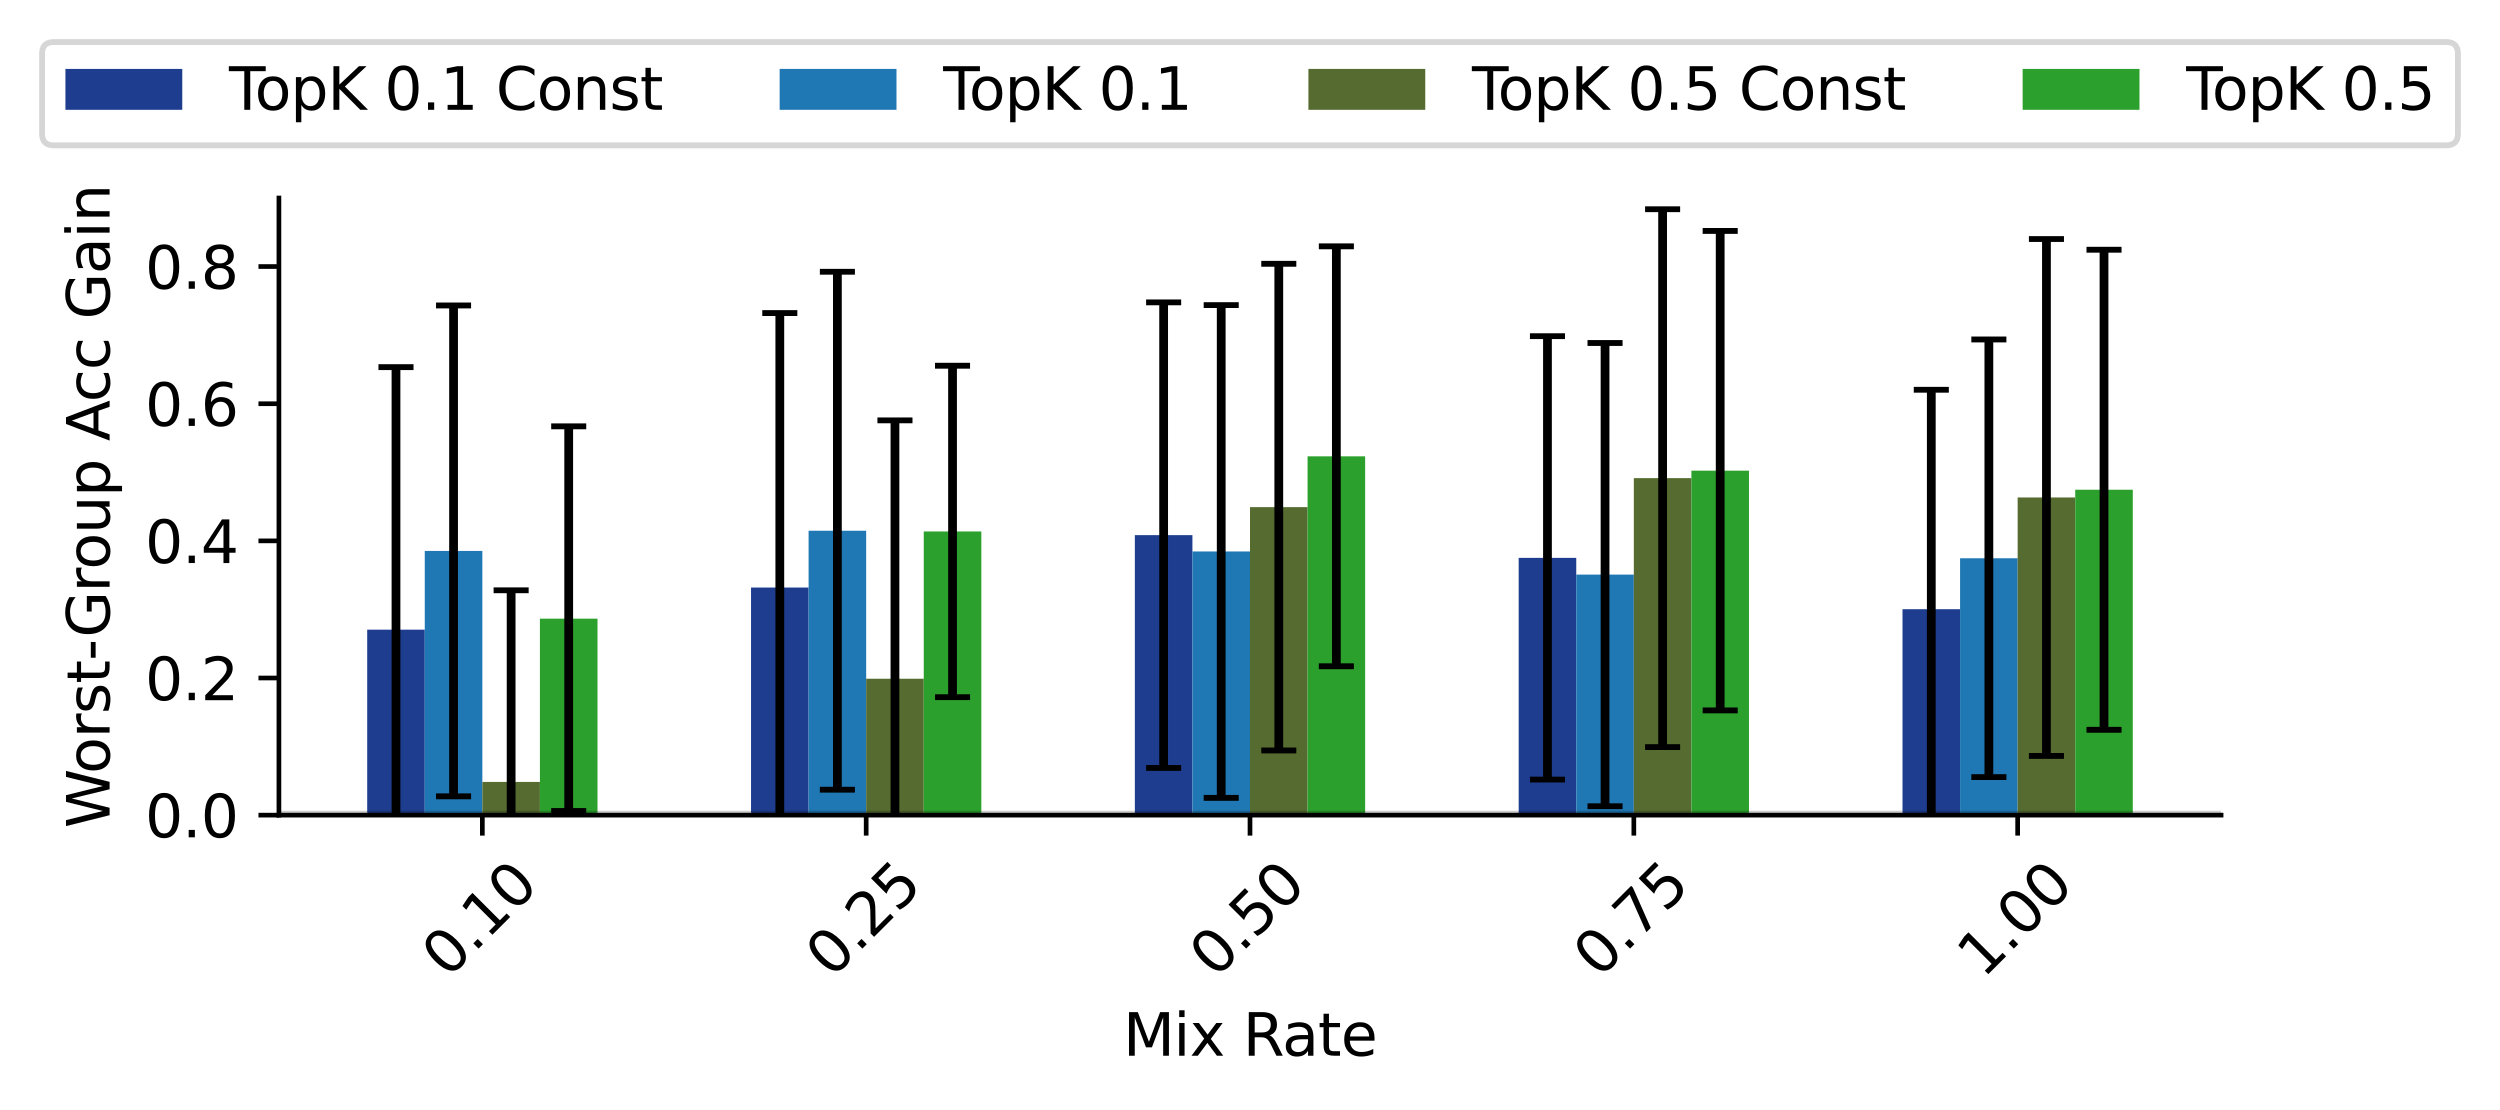 <?xml version="1.0" encoding="utf-8" standalone="no"?>
<!DOCTYPE svg PUBLIC "-//W3C//DTD SVG 1.1//EN"
  "http://www.w3.org/Graphics/SVG/1.1/DTD/svg11.dtd">
<svg xmlns:xlink="http://www.w3.org/1999/xlink" width="427.95pt" height="189.999pt" viewBox="0 0 427.95 189.999" xmlns="http://www.w3.org/2000/svg" version="1.1">
 <defs>
  <style type="text/css">*{stroke-linejoin: round; stroke-linecap: butt}</style>
 </defs>
 <g id="figure_1">
  <g id="patch_1">
   <path d="M 0 189.999 
L 427.95 189.999 
L 427.95 0 
L 0 0 
z
" style="fill: #ffffff"/>
  </g>
  <g id="axes_1">
   <g id="patch_2">
    <path d="M 47.745 139.533 
L 380.205 139.533 
L 380.205 33.892 
L 47.745 33.892 
z
" style="fill: #ffffff"/>
   </g>
   <g id="patch_3">
    <path d="M 62.857 139.533 
L 72.712 139.533 
L 72.712 107.785 
L 62.857 107.785 
z
" clip-path="url(#p0ae9359a54)" style="fill: #1e3d8f"/>
   </g>
   <g id="patch_4">
    <path d="M 128.56 139.533 
L 138.416 139.533 
L 138.416 100.574 
L 128.56 100.574 
z
" clip-path="url(#p0ae9359a54)" style="fill: #1e3d8f"/>
   </g>
   <g id="patch_5">
    <path d="M 194.264 139.533 
L 204.119 139.533 
L 204.119 91.608 
L 194.264 91.608 
z
" clip-path="url(#p0ae9359a54)" style="fill: #1e3d8f"/>
   </g>
   <g id="patch_6">
    <path d="M 259.967 139.533 
L 269.823 139.533 
L 269.823 95.496 
L 259.967 95.496 
z
" clip-path="url(#p0ae9359a54)" style="fill: #1e3d8f"/>
   </g>
   <g id="patch_7">
    <path d="M 325.671 139.533 
L 335.527 139.533 
L 335.527 104.288 
L 325.671 104.288 
z
" clip-path="url(#p0ae9359a54)" style="fill: #1e3d8f"/>
   </g>
   <g id="patch_8">
    <path d="M 72.712 139.533 
L 82.568 139.533 
L 82.568 94.304 
L 72.712 94.304 
z
" clip-path="url(#p0ae9359a54)" style="fill: #1f77b4"/>
   </g>
   <g id="patch_9">
    <path d="M 138.416 139.533 
L 148.271 139.533 
L 148.271 90.852 
L 138.416 90.852 
z
" clip-path="url(#p0ae9359a54)" style="fill: #1f77b4"/>
   </g>
   <g id="patch_10">
    <path d="M 204.119 139.533 
L 213.975 139.533 
L 213.975 94.403 
L 204.119 94.403 
z
" clip-path="url(#p0ae9359a54)" style="fill: #1f77b4"/>
   </g>
   <g id="patch_11">
    <path d="M 269.823 139.533 
L 279.679 139.533 
L 279.679 98.363 
L 269.823 98.363 
z
" clip-path="url(#p0ae9359a54)" style="fill: #1f77b4"/>
   </g>
   <g id="patch_12">
    <path d="M 335.527 139.533 
L 345.382 139.533 
L 345.382 95.566 
L 335.527 95.566 
z
" clip-path="url(#p0ae9359a54)" style="fill: #1f77b4"/>
   </g>
   <g id="patch_13">
    <path d="M 82.568 139.533 
L 92.423 139.533 
L 92.423 133.851 
L 82.568 133.851 
z
" clip-path="url(#p0ae9359a54)" style="fill: #556b2f"/>
   </g>
   <g id="patch_14">
    <path d="M 148.271 139.533 
L 158.127 139.533 
L 158.127 116.189 
L 148.271 116.189 
z
" clip-path="url(#p0ae9359a54)" style="fill: #556b2f"/>
   </g>
   <g id="patch_15">
    <path d="M 213.975 139.533 
L 223.831 139.533 
L 223.831 86.811 
L 213.975 86.811 
z
" clip-path="url(#p0ae9359a54)" style="fill: #556b2f"/>
   </g>
   <g id="patch_16">
    <path d="M 279.679 139.533 
L 289.534 139.533 
L 289.534 81.851 
L 279.679 81.851 
z
" clip-path="url(#p0ae9359a54)" style="fill: #556b2f"/>
   </g>
   <g id="patch_17">
    <path d="M 345.382 139.533 
L 355.238 139.533 
L 355.238 85.158 
L 345.382 85.158 
z
" clip-path="url(#p0ae9359a54)" style="fill: #556b2f"/>
   </g>
   <g id="patch_18">
    <path d="M 92.423 139.533 
L 102.279 139.533 
L 102.279 105.906 
L 92.423 105.906 
z
" clip-path="url(#p0ae9359a54)" style="fill: #2ca02c"/>
   </g>
   <g id="patch_19">
    <path d="M 158.127 139.533 
L 167.983 139.533 
L 167.983 90.976 
L 158.127 90.976 
z
" clip-path="url(#p0ae9359a54)" style="fill: #2ca02c"/>
   </g>
   <g id="patch_20">
    <path d="M 223.831 139.533 
L 233.686 139.533 
L 233.686 78.111 
L 223.831 78.111 
z
" clip-path="url(#p0ae9359a54)" style="fill: #2ca02c"/>
   </g>
   <g id="patch_21">
    <path d="M 289.534 139.533 
L 299.39 139.533 
L 299.39 80.568 
L 289.534 80.568 
z
" clip-path="url(#p0ae9359a54)" style="fill: #2ca02c"/>
   </g>
   <g id="patch_22">
    <path d="M 355.238 139.533 
L 365.093 139.533 
L 365.093 83.836 
L 355.238 83.836 
z
" clip-path="url(#p0ae9359a54)" style="fill: #2ca02c"/>
   </g>
   <g id="matplotlib.axis_1">
    <g id="xtick_1">
     <g id="line2d_1">
      <defs>
       <path id="m1fbc87d072" d="M 0 0 
L 0 3.5 
" style="stroke: #000000; stroke-width: 0.8"/>
      </defs>
      <g>
       <use xlink:href="#m1fbc87d072" x="82.568" y="139.533" style="stroke: #000000; stroke-width: 0.8"/>
      </g>
     </g>
     <g id="text_1">
      <!-- 0.10 -->
      <g transform="translate(76.647 167.65) rotate(-45) scale(0.1 -0.1)">
       <defs>
        <path id="DejaVuSans-30" d="M 2034 4250 
Q 1547 4250 1301 3770 
Q 1056 3291 1056 2328 
Q 1056 1369 1301 889 
Q 1547 409 2034 409 
Q 2525 409 2770 889 
Q 3016 1369 3016 2328 
Q 3016 3291 2770 3770 
Q 2525 4250 2034 4250 
z
M 2034 4750 
Q 2819 4750 3233 4129 
Q 3647 3509 3647 2328 
Q 3647 1150 3233 529 
Q 2819 -91 2034 -91 
Q 1250 -91 836 529 
Q 422 1150 422 2328 
Q 422 3509 836 4129 
Q 1250 4750 2034 4750 
z
" transform="scale(0.016)"/>
        <path id="DejaVuSans-2e" d="M 684 794 
L 1344 794 
L 1344 0 
L 684 0 
L 684 794 
z
" transform="scale(0.016)"/>
        <path id="DejaVuSans-31" d="M 794 531 
L 1825 531 
L 1825 4091 
L 703 3866 
L 703 4441 
L 1819 4666 
L 2450 4666 
L 2450 531 
L 3481 531 
L 3481 0 
L 794 0 
L 794 531 
z
" transform="scale(0.016)"/>
       </defs>
       <use xlink:href="#DejaVuSans-30"/>
       <use xlink:href="#DejaVuSans-2e" x="63.623"/>
       <use xlink:href="#DejaVuSans-31" x="95.41"/>
       <use xlink:href="#DejaVuSans-30" x="159.033"/>
      </g>
     </g>
    </g>
    <g id="xtick_2">
     <g id="line2d_2">
      <g>
       <use xlink:href="#m1fbc87d072" x="148.271" y="139.533" style="stroke: #000000; stroke-width: 0.8"/>
      </g>
     </g>
     <g id="text_2">
      <!-- 0.25 -->
      <g transform="translate(142.351 167.65) rotate(-45) scale(0.1 -0.1)">
       <defs>
        <path id="DejaVuSans-32" d="M 1228 531 
L 3431 531 
L 3431 0 
L 469 0 
L 469 531 
Q 828 903 1448 1529 
Q 2069 2156 2228 2338 
Q 2531 2678 2651 2914 
Q 2772 3150 2772 3378 
Q 2772 3750 2511 3984 
Q 2250 4219 1831 4219 
Q 1534 4219 1204 4116 
Q 875 4013 500 3803 
L 500 4441 
Q 881 4594 1212 4672 
Q 1544 4750 1819 4750 
Q 2544 4750 2975 4387 
Q 3406 4025 3406 3419 
Q 3406 3131 3298 2873 
Q 3191 2616 2906 2266 
Q 2828 2175 2409 1742 
Q 1991 1309 1228 531 
z
" transform="scale(0.016)"/>
        <path id="DejaVuSans-35" d="M 691 4666 
L 3169 4666 
L 3169 4134 
L 1269 4134 
L 1269 2991 
Q 1406 3038 1543 3061 
Q 1681 3084 1819 3084 
Q 2600 3084 3056 2656 
Q 3513 2228 3513 1497 
Q 3513 744 3044 326 
Q 2575 -91 1722 -91 
Q 1428 -91 1123 -41 
Q 819 9 494 109 
L 494 744 
Q 775 591 1075 516 
Q 1375 441 1709 441 
Q 2250 441 2565 725 
Q 2881 1009 2881 1497 
Q 2881 1984 2565 2268 
Q 2250 2553 1709 2553 
Q 1456 2553 1204 2497 
Q 953 2441 691 2322 
L 691 4666 
z
" transform="scale(0.016)"/>
       </defs>
       <use xlink:href="#DejaVuSans-30"/>
       <use xlink:href="#DejaVuSans-2e" x="63.623"/>
       <use xlink:href="#DejaVuSans-32" x="95.41"/>
       <use xlink:href="#DejaVuSans-35" x="159.033"/>
      </g>
     </g>
    </g>
    <g id="xtick_3">
     <g id="line2d_3">
      <g>
       <use xlink:href="#m1fbc87d072" x="213.975" y="139.533" style="stroke: #000000; stroke-width: 0.8"/>
      </g>
     </g>
     <g id="text_3">
      <!-- 0.50 -->
      <g transform="translate(208.054 167.65) rotate(-45) scale(0.1 -0.1)">
       <use xlink:href="#DejaVuSans-30"/>
       <use xlink:href="#DejaVuSans-2e" x="63.623"/>
       <use xlink:href="#DejaVuSans-35" x="95.41"/>
       <use xlink:href="#DejaVuSans-30" x="159.033"/>
      </g>
     </g>
    </g>
    <g id="xtick_4">
     <g id="line2d_4">
      <g>
       <use xlink:href="#m1fbc87d072" x="279.679" y="139.533" style="stroke: #000000; stroke-width: 0.8"/>
      </g>
     </g>
     <g id="text_4">
      <!-- 0.75 -->
      <g transform="translate(273.758 167.65) rotate(-45) scale(0.1 -0.1)">
       <defs>
        <path id="DejaVuSans-37" d="M 525 4666 
L 3525 4666 
L 3525 4397 
L 1831 0 
L 1172 0 
L 2766 4134 
L 525 4134 
L 525 4666 
z
" transform="scale(0.016)"/>
       </defs>
       <use xlink:href="#DejaVuSans-30"/>
       <use xlink:href="#DejaVuSans-2e" x="63.623"/>
       <use xlink:href="#DejaVuSans-37" x="95.41"/>
       <use xlink:href="#DejaVuSans-35" x="159.033"/>
      </g>
     </g>
    </g>
    <g id="xtick_5">
     <g id="line2d_5">
      <g>
       <use xlink:href="#m1fbc87d072" x="345.382" y="139.533" style="stroke: #000000; stroke-width: 0.8"/>
      </g>
     </g>
     <g id="text_5">
      <!-- 1.00 -->
      <g transform="translate(339.461 167.65) rotate(-45) scale(0.1 -0.1)">
       <use xlink:href="#DejaVuSans-31"/>
       <use xlink:href="#DejaVuSans-2e" x="63.623"/>
       <use xlink:href="#DejaVuSans-30" x="95.41"/>
       <use xlink:href="#DejaVuSans-30" x="159.033"/>
      </g>
     </g>
    </g>
    <g id="text_6">
     <!-- Mix Rate -->
     <g transform="translate(192.261 180.719) scale(0.1 -0.1)">
      <defs>
       <path id="DejaVuSans-4d" d="M 628 4666 
L 1569 4666 
L 2759 1491 
L 3956 4666 
L 4897 4666 
L 4897 0 
L 4281 0 
L 4281 4097 
L 3078 897 
L 2444 897 
L 1241 4097 
L 1241 0 
L 628 0 
L 628 4666 
z
" transform="scale(0.016)"/>
       <path id="DejaVuSans-69" d="M 603 3500 
L 1178 3500 
L 1178 0 
L 603 0 
L 603 3500 
z
M 603 4863 
L 1178 4863 
L 1178 4134 
L 603 4134 
L 603 4863 
z
" transform="scale(0.016)"/>
       <path id="DejaVuSans-78" d="M 3513 3500 
L 2247 1797 
L 3578 0 
L 2900 0 
L 1881 1375 
L 863 0 
L 184 0 
L 1544 1831 
L 300 3500 
L 978 3500 
L 1906 2253 
L 2834 3500 
L 3513 3500 
z
" transform="scale(0.016)"/>
       <path id="DejaVuSans-20" transform="scale(0.016)"/>
       <path id="DejaVuSans-52" d="M 2841 2188 
Q 3044 2119 3236 1894 
Q 3428 1669 3622 1275 
L 4263 0 
L 3584 0 
L 2988 1197 
Q 2756 1666 2539 1819 
Q 2322 1972 1947 1972 
L 1259 1972 
L 1259 0 
L 628 0 
L 628 4666 
L 2053 4666 
Q 2853 4666 3247 4331 
Q 3641 3997 3641 3322 
Q 3641 2881 3436 2590 
Q 3231 2300 2841 2188 
z
M 1259 4147 
L 1259 2491 
L 2053 2491 
Q 2509 2491 2742 2702 
Q 2975 2913 2975 3322 
Q 2975 3731 2742 3939 
Q 2509 4147 2053 4147 
L 1259 4147 
z
" transform="scale(0.016)"/>
       <path id="DejaVuSans-61" d="M 2194 1759 
Q 1497 1759 1228 1600 
Q 959 1441 959 1056 
Q 959 750 1161 570 
Q 1363 391 1709 391 
Q 2188 391 2477 730 
Q 2766 1069 2766 1631 
L 2766 1759 
L 2194 1759 
z
M 3341 1997 
L 3341 0 
L 2766 0 
L 2766 531 
Q 2569 213 2275 61 
Q 1981 -91 1556 -91 
Q 1019 -91 701 211 
Q 384 513 384 1019 
Q 384 1609 779 1909 
Q 1175 2209 1959 2209 
L 2766 2209 
L 2766 2266 
Q 2766 2663 2505 2880 
Q 2244 3097 1772 3097 
Q 1472 3097 1187 3025 
Q 903 2953 641 2809 
L 641 3341 
Q 956 3463 1253 3523 
Q 1550 3584 1831 3584 
Q 2591 3584 2966 3190 
Q 3341 2797 3341 1997 
z
" transform="scale(0.016)"/>
       <path id="DejaVuSans-74" d="M 1172 4494 
L 1172 3500 
L 2356 3500 
L 2356 3053 
L 1172 3053 
L 1172 1153 
Q 1172 725 1289 603 
Q 1406 481 1766 481 
L 2356 481 
L 2356 0 
L 1766 0 
Q 1100 0 847 248 
Q 594 497 594 1153 
L 594 3053 
L 172 3053 
L 172 3500 
L 594 3500 
L 594 4494 
L 1172 4494 
z
" transform="scale(0.016)"/>
       <path id="DejaVuSans-65" d="M 3597 1894 
L 3597 1613 
L 953 1613 
Q 991 1019 1311 708 
Q 1631 397 2203 397 
Q 2534 397 2845 478 
Q 3156 559 3463 722 
L 3463 178 
Q 3153 47 2828 -22 
Q 2503 -91 2169 -91 
Q 1331 -91 842 396 
Q 353 884 353 1716 
Q 353 2575 817 3079 
Q 1281 3584 2069 3584 
Q 2775 3584 3186 3129 
Q 3597 2675 3597 1894 
z
M 3022 2063 
Q 3016 2534 2758 2815 
Q 2500 3097 2075 3097 
Q 1594 3097 1305 2825 
Q 1016 2553 972 2059 
L 3022 2063 
z
" transform="scale(0.016)"/>
      </defs>
      <use xlink:href="#DejaVuSans-4d"/>
      <use xlink:href="#DejaVuSans-69" x="86.279"/>
      <use xlink:href="#DejaVuSans-78" x="114.062"/>
      <use xlink:href="#DejaVuSans-20" x="173.242"/>
      <use xlink:href="#DejaVuSans-52" x="205.029"/>
      <use xlink:href="#DejaVuSans-61" x="272.262"/>
      <use xlink:href="#DejaVuSans-74" x="333.541"/>
      <use xlink:href="#DejaVuSans-65" x="372.75"/>
     </g>
    </g>
   </g>
   <g id="matplotlib.axis_2">
    <g id="ytick_1">
     <g id="line2d_6">
      <defs>
       <path id="m301b406cf8" d="M 0 0 
L -3.5 0 
" style="stroke: #000000; stroke-width: 0.8"/>
      </defs>
      <g>
       <use xlink:href="#m301b406cf8" x="47.745" y="139.533" style="stroke: #000000; stroke-width: 0.8"/>
      </g>
     </g>
     <g id="text_7">
      <!-- 0.0 -->
      <g transform="translate(24.842 143.333) scale(0.1 -0.1)">
       <use xlink:href="#DejaVuSans-30"/>
       <use xlink:href="#DejaVuSans-2e" x="63.623"/>
       <use xlink:href="#DejaVuSans-30" x="95.41"/>
      </g>
     </g>
    </g>
    <g id="ytick_2">
     <g id="line2d_7">
      <g>
       <use xlink:href="#m301b406cf8" x="47.745" y="116.058" style="stroke: #000000; stroke-width: 0.8"/>
      </g>
     </g>
     <g id="text_8">
      <!-- 0.2 -->
      <g transform="translate(24.842 119.857) scale(0.1 -0.1)">
       <use xlink:href="#DejaVuSans-30"/>
       <use xlink:href="#DejaVuSans-2e" x="63.623"/>
       <use xlink:href="#DejaVuSans-32" x="95.41"/>
      </g>
     </g>
    </g>
    <g id="ytick_3">
     <g id="line2d_8">
      <g>
       <use xlink:href="#m301b406cf8" x="47.745" y="92.582" style="stroke: #000000; stroke-width: 0.8"/>
      </g>
     </g>
     <g id="text_9">
      <!-- 0.4 -->
      <g transform="translate(24.842 96.381) scale(0.1 -0.1)">
       <defs>
        <path id="DejaVuSans-34" d="M 2419 4116 
L 825 1625 
L 2419 1625 
L 2419 4116 
z
M 2253 4666 
L 3047 4666 
L 3047 1625 
L 3713 1625 
L 3713 1100 
L 3047 1100 
L 3047 0 
L 2419 0 
L 2419 1100 
L 313 1100 
L 313 1709 
L 2253 4666 
z
" transform="scale(0.016)"/>
       </defs>
       <use xlink:href="#DejaVuSans-30"/>
       <use xlink:href="#DejaVuSans-2e" x="63.623"/>
       <use xlink:href="#DejaVuSans-34" x="95.41"/>
      </g>
     </g>
    </g>
    <g id="ytick_4">
     <g id="line2d_9">
      <g>
       <use xlink:href="#m301b406cf8" x="47.745" y="69.106" style="stroke: #000000; stroke-width: 0.8"/>
      </g>
     </g>
     <g id="text_10">
      <!-- 0.6 -->
      <g transform="translate(24.842 72.905) scale(0.1 -0.1)">
       <defs>
        <path id="DejaVuSans-36" d="M 2113 2584 
Q 1688 2584 1439 2293 
Q 1191 2003 1191 1497 
Q 1191 994 1439 701 
Q 1688 409 2113 409 
Q 2538 409 2786 701 
Q 3034 994 3034 1497 
Q 3034 2003 2786 2293 
Q 2538 2584 2113 2584 
z
M 3366 4563 
L 3366 3988 
Q 3128 4100 2886 4159 
Q 2644 4219 2406 4219 
Q 1781 4219 1451 3797 
Q 1122 3375 1075 2522 
Q 1259 2794 1537 2939 
Q 1816 3084 2150 3084 
Q 2853 3084 3261 2657 
Q 3669 2231 3669 1497 
Q 3669 778 3244 343 
Q 2819 -91 2113 -91 
Q 1303 -91 875 529 
Q 447 1150 447 2328 
Q 447 3434 972 4092 
Q 1497 4750 2381 4750 
Q 2619 4750 2861 4703 
Q 3103 4656 3366 4563 
z
" transform="scale(0.016)"/>
       </defs>
       <use xlink:href="#DejaVuSans-30"/>
       <use xlink:href="#DejaVuSans-2e" x="63.623"/>
       <use xlink:href="#DejaVuSans-36" x="95.41"/>
      </g>
     </g>
    </g>
    <g id="ytick_5">
     <g id="line2d_10">
      <g>
       <use xlink:href="#m301b406cf8" x="47.745" y="45.63" style="stroke: #000000; stroke-width: 0.8"/>
      </g>
     </g>
     <g id="text_11">
      <!-- 0.8 -->
      <g transform="translate(24.842 49.429) scale(0.1 -0.1)">
       <defs>
        <path id="DejaVuSans-38" d="M 2034 2216 
Q 1584 2216 1326 1975 
Q 1069 1734 1069 1313 
Q 1069 891 1326 650 
Q 1584 409 2034 409 
Q 2484 409 2743 651 
Q 3003 894 3003 1313 
Q 3003 1734 2745 1975 
Q 2488 2216 2034 2216 
z
M 1403 2484 
Q 997 2584 770 2862 
Q 544 3141 544 3541 
Q 544 4100 942 4425 
Q 1341 4750 2034 4750 
Q 2731 4750 3128 4425 
Q 3525 4100 3525 3541 
Q 3525 3141 3298 2862 
Q 3072 2584 2669 2484 
Q 3125 2378 3379 2068 
Q 3634 1759 3634 1313 
Q 3634 634 3220 271 
Q 2806 -91 2034 -91 
Q 1263 -91 848 271 
Q 434 634 434 1313 
Q 434 1759 690 2068 
Q 947 2378 1403 2484 
z
M 1172 3481 
Q 1172 3119 1398 2916 
Q 1625 2713 2034 2713 
Q 2441 2713 2670 2916 
Q 2900 3119 2900 3481 
Q 2900 3844 2670 4047 
Q 2441 4250 2034 4250 
Q 1625 4250 1398 4047 
Q 1172 3844 1172 3481 
z
" transform="scale(0.016)"/>
       </defs>
       <use xlink:href="#DejaVuSans-30"/>
       <use xlink:href="#DejaVuSans-2e" x="63.623"/>
       <use xlink:href="#DejaVuSans-38" x="95.41"/>
      </g>
     </g>
    </g>
    <g id="text_12">
     <!-- Worst-Group Acc Gain -->
     <g transform="translate(18.762 141.753) rotate(-90) scale(0.1 -0.1)">
      <defs>
       <path id="DejaVuSans-57" d="M 213 4666 
L 850 4666 
L 1831 722 
L 2809 4666 
L 3519 4666 
L 4500 722 
L 5478 4666 
L 6119 4666 
L 4947 0 
L 4153 0 
L 3169 4050 
L 2175 0 
L 1381 0 
L 213 4666 
z
" transform="scale(0.016)"/>
       <path id="DejaVuSans-6f" d="M 1959 3097 
Q 1497 3097 1228 2736 
Q 959 2375 959 1747 
Q 959 1119 1226 758 
Q 1494 397 1959 397 
Q 2419 397 2687 759 
Q 2956 1122 2956 1747 
Q 2956 2369 2687 2733 
Q 2419 3097 1959 3097 
z
M 1959 3584 
Q 2709 3584 3137 3096 
Q 3566 2609 3566 1747 
Q 3566 888 3137 398 
Q 2709 -91 1959 -91 
Q 1206 -91 779 398 
Q 353 888 353 1747 
Q 353 2609 779 3096 
Q 1206 3584 1959 3584 
z
" transform="scale(0.016)"/>
       <path id="DejaVuSans-72" d="M 2631 2963 
Q 2534 3019 2420 3045 
Q 2306 3072 2169 3072 
Q 1681 3072 1420 2755 
Q 1159 2438 1159 1844 
L 1159 0 
L 581 0 
L 581 3500 
L 1159 3500 
L 1159 2956 
Q 1341 3275 1631 3429 
Q 1922 3584 2338 3584 
Q 2397 3584 2469 3576 
Q 2541 3569 2628 3553 
L 2631 2963 
z
" transform="scale(0.016)"/>
       <path id="DejaVuSans-73" d="M 2834 3397 
L 2834 2853 
Q 2591 2978 2328 3040 
Q 2066 3103 1784 3103 
Q 1356 3103 1142 2972 
Q 928 2841 928 2578 
Q 928 2378 1081 2264 
Q 1234 2150 1697 2047 
L 1894 2003 
Q 2506 1872 2764 1633 
Q 3022 1394 3022 966 
Q 3022 478 2636 193 
Q 2250 -91 1575 -91 
Q 1294 -91 989 -36 
Q 684 19 347 128 
L 347 722 
Q 666 556 975 473 
Q 1284 391 1588 391 
Q 1994 391 2212 530 
Q 2431 669 2431 922 
Q 2431 1156 2273 1281 
Q 2116 1406 1581 1522 
L 1381 1569 
Q 847 1681 609 1914 
Q 372 2147 372 2553 
Q 372 3047 722 3315 
Q 1072 3584 1716 3584 
Q 2034 3584 2315 3537 
Q 2597 3491 2834 3397 
z
" transform="scale(0.016)"/>
       <path id="DejaVuSans-2d" d="M 313 2009 
L 1997 2009 
L 1997 1497 
L 313 1497 
L 313 2009 
z
" transform="scale(0.016)"/>
       <path id="DejaVuSans-47" d="M 3809 666 
L 3809 1919 
L 2778 1919 
L 2778 2438 
L 4434 2438 
L 4434 434 
Q 4069 175 3628 42 
Q 3188 -91 2688 -91 
Q 1594 -91 976 548 
Q 359 1188 359 2328 
Q 359 3472 976 4111 
Q 1594 4750 2688 4750 
Q 3144 4750 3555 4637 
Q 3966 4525 4313 4306 
L 4313 3634 
Q 3963 3931 3569 4081 
Q 3175 4231 2741 4231 
Q 1884 4231 1454 3753 
Q 1025 3275 1025 2328 
Q 1025 1384 1454 906 
Q 1884 428 2741 428 
Q 3075 428 3337 486 
Q 3600 544 3809 666 
z
" transform="scale(0.016)"/>
       <path id="DejaVuSans-75" d="M 544 1381 
L 544 3500 
L 1119 3500 
L 1119 1403 
Q 1119 906 1312 657 
Q 1506 409 1894 409 
Q 2359 409 2629 706 
Q 2900 1003 2900 1516 
L 2900 3500 
L 3475 3500 
L 3475 0 
L 2900 0 
L 2900 538 
Q 2691 219 2414 64 
Q 2138 -91 1772 -91 
Q 1169 -91 856 284 
Q 544 659 544 1381 
z
M 1991 3584 
L 1991 3584 
z
" transform="scale(0.016)"/>
       <path id="DejaVuSans-70" d="M 1159 525 
L 1159 -1331 
L 581 -1331 
L 581 3500 
L 1159 3500 
L 1159 2969 
Q 1341 3281 1617 3432 
Q 1894 3584 2278 3584 
Q 2916 3584 3314 3078 
Q 3713 2572 3713 1747 
Q 3713 922 3314 415 
Q 2916 -91 2278 -91 
Q 1894 -91 1617 61 
Q 1341 213 1159 525 
z
M 3116 1747 
Q 3116 2381 2855 2742 
Q 2594 3103 2138 3103 
Q 1681 3103 1420 2742 
Q 1159 2381 1159 1747 
Q 1159 1113 1420 752 
Q 1681 391 2138 391 
Q 2594 391 2855 752 
Q 3116 1113 3116 1747 
z
" transform="scale(0.016)"/>
       <path id="DejaVuSans-41" d="M 2188 4044 
L 1331 1722 
L 3047 1722 
L 2188 4044 
z
M 1831 4666 
L 2547 4666 
L 4325 0 
L 3669 0 
L 3244 1197 
L 1141 1197 
L 716 0 
L 50 0 
L 1831 4666 
z
" transform="scale(0.016)"/>
       <path id="DejaVuSans-63" d="M 3122 3366 
L 3122 2828 
Q 2878 2963 2633 3030 
Q 2388 3097 2138 3097 
Q 1578 3097 1268 2742 
Q 959 2388 959 1747 
Q 959 1106 1268 751 
Q 1578 397 2138 397 
Q 2388 397 2633 464 
Q 2878 531 3122 666 
L 3122 134 
Q 2881 22 2623 -34 
Q 2366 -91 2075 -91 
Q 1284 -91 818 406 
Q 353 903 353 1747 
Q 353 2603 823 3093 
Q 1294 3584 2113 3584 
Q 2378 3584 2631 3529 
Q 2884 3475 3122 3366 
z
" transform="scale(0.016)"/>
       <path id="DejaVuSans-6e" d="M 3513 2113 
L 3513 0 
L 2938 0 
L 2938 2094 
Q 2938 2591 2744 2837 
Q 2550 3084 2163 3084 
Q 1697 3084 1428 2787 
Q 1159 2491 1159 1978 
L 1159 0 
L 581 0 
L 581 3500 
L 1159 3500 
L 1159 2956 
Q 1366 3272 1645 3428 
Q 1925 3584 2291 3584 
Q 2894 3584 3203 3211 
Q 3513 2838 3513 2113 
z
" transform="scale(0.016)"/>
      </defs>
      <use xlink:href="#DejaVuSans-57"/>
      <use xlink:href="#DejaVuSans-6f" x="93.002"/>
      <use xlink:href="#DejaVuSans-72" x="154.184"/>
      <use xlink:href="#DejaVuSans-73" x="195.297"/>
      <use xlink:href="#DejaVuSans-74" x="247.396"/>
      <use xlink:href="#DejaVuSans-2d" x="286.605"/>
      <use xlink:href="#DejaVuSans-47" x="326.314"/>
      <use xlink:href="#DejaVuSans-72" x="403.805"/>
      <use xlink:href="#DejaVuSans-6f" x="442.668"/>
      <use xlink:href="#DejaVuSans-75" x="503.85"/>
      <use xlink:href="#DejaVuSans-70" x="567.229"/>
      <use xlink:href="#DejaVuSans-20" x="630.705"/>
      <use xlink:href="#DejaVuSans-41" x="662.492"/>
      <use xlink:href="#DejaVuSans-63" x="729.15"/>
      <use xlink:href="#DejaVuSans-63" x="784.131"/>
      <use xlink:href="#DejaVuSans-20" x="839.111"/>
      <use xlink:href="#DejaVuSans-47" x="870.898"/>
      <use xlink:href="#DejaVuSans-61" x="948.389"/>
      <use xlink:href="#DejaVuSans-69" x="1009.668"/>
      <use xlink:href="#DejaVuSans-6e" x="1037.451"/>
     </g>
    </g>
   </g>
   <g id="LineCollection_1">
    <path d="M 67.785 152.726 
L 67.785 62.844 
" clip-path="url(#p0ae9359a54)" style="fill: none; stroke: #000000; stroke-width: 1.5"/>
    <path d="M 133.488 147.558 
L 133.488 53.591 
" clip-path="url(#p0ae9359a54)" style="fill: none; stroke: #000000; stroke-width: 1.5"/>
    <path d="M 199.192 131.457 
L 199.192 51.76 
" clip-path="url(#p0ae9359a54)" style="fill: none; stroke: #000000; stroke-width: 1.5"/>
    <path d="M 264.895 133.446 
L 264.895 57.546 
" clip-path="url(#p0ae9359a54)" style="fill: none; stroke: #000000; stroke-width: 1.5"/>
    <path d="M 330.599 141.856 
L 330.599 66.72 
" clip-path="url(#p0ae9359a54)" style="fill: none; stroke: #000000; stroke-width: 1.5"/>
   </g>
   <g id="line2d_11">
    <defs>
     <path id="m9b8737eb34" d="M 3 0 
L -3 -0 
" style="stroke: #000000"/>
    </defs>
    <g clip-path="url(#p0ae9359a54)">
     <use xlink:href="#m9b8737eb34" x="67.785" y="152.726" style="stroke: #000000"/>
     <use xlink:href="#m9b8737eb34" x="133.488" y="147.558" style="stroke: #000000"/>
     <use xlink:href="#m9b8737eb34" x="199.192" y="131.457" style="stroke: #000000"/>
     <use xlink:href="#m9b8737eb34" x="264.895" y="133.446" style="stroke: #000000"/>
     <use xlink:href="#m9b8737eb34" x="330.599" y="141.856" style="stroke: #000000"/>
    </g>
   </g>
   <g id="line2d_12">
    <g clip-path="url(#p0ae9359a54)">
     <use xlink:href="#m9b8737eb34" x="67.785" y="62.844" style="stroke: #000000"/>
     <use xlink:href="#m9b8737eb34" x="133.488" y="53.591" style="stroke: #000000"/>
     <use xlink:href="#m9b8737eb34" x="199.192" y="51.76" style="stroke: #000000"/>
     <use xlink:href="#m9b8737eb34" x="264.895" y="57.546" style="stroke: #000000"/>
     <use xlink:href="#m9b8737eb34" x="330.599" y="66.72" style="stroke: #000000"/>
    </g>
   </g>
   <g id="LineCollection_2">
    <path d="M 77.64 136.318 
L 77.64 52.29 
" clip-path="url(#p0ae9359a54)" style="fill: none; stroke: #000000; stroke-width: 1.5"/>
    <path d="M 143.344 135.18 
L 143.344 46.523 
" clip-path="url(#p0ae9359a54)" style="fill: none; stroke: #000000; stroke-width: 1.5"/>
    <path d="M 209.047 136.581 
L 209.047 52.225 
" clip-path="url(#p0ae9359a54)" style="fill: none; stroke: #000000; stroke-width: 1.5"/>
    <path d="M 274.751 138.009 
L 274.751 58.716 
" clip-path="url(#p0ae9359a54)" style="fill: none; stroke: #000000; stroke-width: 1.5"/>
    <path d="M 340.454 133.023 
L 340.454 58.11 
" clip-path="url(#p0ae9359a54)" style="fill: none; stroke: #000000; stroke-width: 1.5"/>
   </g>
   <g id="line2d_13">
    <g clip-path="url(#p0ae9359a54)">
     <use xlink:href="#m9b8737eb34" x="77.64" y="136.318" style="stroke: #000000"/>
     <use xlink:href="#m9b8737eb34" x="143.344" y="135.18" style="stroke: #000000"/>
     <use xlink:href="#m9b8737eb34" x="209.047" y="136.581" style="stroke: #000000"/>
     <use xlink:href="#m9b8737eb34" x="274.751" y="138.009" style="stroke: #000000"/>
     <use xlink:href="#m9b8737eb34" x="340.454" y="133.023" style="stroke: #000000"/>
    </g>
   </g>
   <g id="line2d_14">
    <g clip-path="url(#p0ae9359a54)">
     <use xlink:href="#m9b8737eb34" x="77.64" y="52.29" style="stroke: #000000"/>
     <use xlink:href="#m9b8737eb34" x="143.344" y="46.523" style="stroke: #000000"/>
     <use xlink:href="#m9b8737eb34" x="209.047" y="52.225" style="stroke: #000000"/>
     <use xlink:href="#m9b8737eb34" x="274.751" y="58.716" style="stroke: #000000"/>
     <use xlink:href="#m9b8737eb34" x="340.454" y="58.11" style="stroke: #000000"/>
    </g>
   </g>
   <g id="LineCollection_3">
    <path d="M 87.496 166.654 
L 87.496 101.048 
" clip-path="url(#p0ae9359a54)" style="fill: none; stroke: #000000; stroke-width: 1.5"/>
    <path d="M 153.199 160.421 
L 153.199 71.957 
" clip-path="url(#p0ae9359a54)" style="fill: none; stroke: #000000; stroke-width: 1.5"/>
    <path d="M 218.903 128.463 
L 218.903 45.159 
" clip-path="url(#p0ae9359a54)" style="fill: none; stroke: #000000; stroke-width: 1.5"/>
    <path d="M 284.606 127.887 
L 284.606 35.815 
" clip-path="url(#p0ae9359a54)" style="fill: none; stroke: #000000; stroke-width: 1.5"/>
    <path d="M 350.31 129.398 
L 350.31 40.919 
" clip-path="url(#p0ae9359a54)" style="fill: none; stroke: #000000; stroke-width: 1.5"/>
   </g>
   <g id="line2d_15">
    <g clip-path="url(#p0ae9359a54)">
     <use xlink:href="#m9b8737eb34" x="87.496" y="166.654" style="stroke: #000000"/>
     <use xlink:href="#m9b8737eb34" x="153.199" y="160.421" style="stroke: #000000"/>
     <use xlink:href="#m9b8737eb34" x="218.903" y="128.463" style="stroke: #000000"/>
     <use xlink:href="#m9b8737eb34" x="284.606" y="127.887" style="stroke: #000000"/>
     <use xlink:href="#m9b8737eb34" x="350.31" y="129.398" style="stroke: #000000"/>
    </g>
   </g>
   <g id="line2d_16">
    <g clip-path="url(#p0ae9359a54)">
     <use xlink:href="#m9b8737eb34" x="87.496" y="101.048" style="stroke: #000000"/>
     <use xlink:href="#m9b8737eb34" x="153.199" y="71.957" style="stroke: #000000"/>
     <use xlink:href="#m9b8737eb34" x="218.903" y="45.159" style="stroke: #000000"/>
     <use xlink:href="#m9b8737eb34" x="284.606" y="35.815" style="stroke: #000000"/>
     <use xlink:href="#m9b8737eb34" x="350.31" y="40.919" style="stroke: #000000"/>
    </g>
   </g>
   <g id="LineCollection_4">
    <path d="M 97.351 138.829 
L 97.351 72.983 
" clip-path="url(#p0ae9359a54)" style="fill: none; stroke: #000000; stroke-width: 1.5"/>
    <path d="M 163.055 119.342 
L 163.055 62.609 
" clip-path="url(#p0ae9359a54)" style="fill: none; stroke: #000000; stroke-width: 1.5"/>
    <path d="M 228.758 114.052 
L 228.758 42.17 
" clip-path="url(#p0ae9359a54)" style="fill: none; stroke: #000000; stroke-width: 1.5"/>
    <path d="M 294.462 121.603 
L 294.462 39.533 
" clip-path="url(#p0ae9359a54)" style="fill: none; stroke: #000000; stroke-width: 1.5"/>
    <path d="M 360.165 124.925 
L 360.165 42.748 
" clip-path="url(#p0ae9359a54)" style="fill: none; stroke: #000000; stroke-width: 1.5"/>
   </g>
   <g id="line2d_17">
    <g clip-path="url(#p0ae9359a54)">
     <use xlink:href="#m9b8737eb34" x="97.351" y="138.829" style="stroke: #000000"/>
     <use xlink:href="#m9b8737eb34" x="163.055" y="119.342" style="stroke: #000000"/>
     <use xlink:href="#m9b8737eb34" x="228.758" y="114.052" style="stroke: #000000"/>
     <use xlink:href="#m9b8737eb34" x="294.462" y="121.603" style="stroke: #000000"/>
     <use xlink:href="#m9b8737eb34" x="360.165" y="124.925" style="stroke: #000000"/>
    </g>
   </g>
   <g id="line2d_18">
    <g clip-path="url(#p0ae9359a54)">
     <use xlink:href="#m9b8737eb34" x="97.351" y="72.983" style="stroke: #000000"/>
     <use xlink:href="#m9b8737eb34" x="163.055" y="62.609" style="stroke: #000000"/>
     <use xlink:href="#m9b8737eb34" x="228.758" y="42.17" style="stroke: #000000"/>
     <use xlink:href="#m9b8737eb34" x="294.462" y="39.533" style="stroke: #000000"/>
     <use xlink:href="#m9b8737eb34" x="360.165" y="42.748" style="stroke: #000000"/>
    </g>
   </g>
   <g id="line2d_19">
    <path d="M 47.745 139.533 
L 380.205 139.533 
" clip-path="url(#p0ae9359a54)" style="fill: none; stroke: #000000; stroke-opacity: 0.2; stroke-width: 1.5; stroke-linecap: square"/>
   </g>
   <g id="patch_23">
    <path d="M 47.745 139.533 
L 47.745 33.892 
" style="fill: none; stroke: #000000; stroke-width: 0.8; stroke-linejoin: miter; stroke-linecap: square"/>
   </g>
   <g id="patch_24">
    <path d="M 47.745 139.533 
L 380.205 139.533 
" style="fill: none; stroke: #000000; stroke-width: 0.8; stroke-linejoin: miter; stroke-linecap: square"/>
   </g>
   <g id="legend_1">
    <g id="patch_25">
     <path d="M 9.2 24.878 
L 418.75 24.878 
Q 420.75 24.878 420.75 22.878 
L 420.75 9.2 
Q 420.75 7.2 418.75 7.2 
L 9.2 7.2 
Q 7.2 7.2 7.2 9.2 
L 7.2 22.878 
Q 7.2 24.878 9.2 24.878 
z
" style="fill: #ffffff; opacity: 0.8; stroke: #cccccc; stroke-linejoin: miter"/>
    </g>
    <g id="patch_26">
     <path d="M 11.2 18.798 
L 31.2 18.798 
L 31.2 11.798 
L 11.2 11.798 
z
" style="fill: #1e3d8f"/>
    </g>
    <g id="text_13">
     <!-- TopK 0.1 Const -->
     <g transform="translate(39.2 18.798) scale(0.1 -0.1)">
      <defs>
       <path id="DejaVuSans-54" d="M -19 4666 
L 3928 4666 
L 3928 4134 
L 2272 4134 
L 2272 0 
L 1638 0 
L 1638 4134 
L -19 4134 
L -19 4666 
z
" transform="scale(0.016)"/>
       <path id="DejaVuSans-4b" d="M 628 4666 
L 1259 4666 
L 1259 2694 
L 3353 4666 
L 4166 4666 
L 1850 2491 
L 4331 0 
L 3500 0 
L 1259 2247 
L 1259 0 
L 628 0 
L 628 4666 
z
" transform="scale(0.016)"/>
       <path id="DejaVuSans-43" d="M 4122 4306 
L 4122 3641 
Q 3803 3938 3442 4084 
Q 3081 4231 2675 4231 
Q 1875 4231 1450 3742 
Q 1025 3253 1025 2328 
Q 1025 1406 1450 917 
Q 1875 428 2675 428 
Q 3081 428 3442 575 
Q 3803 722 4122 1019 
L 4122 359 
Q 3791 134 3420 21 
Q 3050 -91 2638 -91 
Q 1578 -91 968 557 
Q 359 1206 359 2328 
Q 359 3453 968 4101 
Q 1578 4750 2638 4750 
Q 3056 4750 3426 4639 
Q 3797 4528 4122 4306 
z
" transform="scale(0.016)"/>
      </defs>
      <use xlink:href="#DejaVuSans-54"/>
      <use xlink:href="#DejaVuSans-6f" x="44.084"/>
      <use xlink:href="#DejaVuSans-70" x="105.266"/>
      <use xlink:href="#DejaVuSans-4b" x="168.742"/>
      <use xlink:href="#DejaVuSans-20" x="234.318"/>
      <use xlink:href="#DejaVuSans-30" x="266.105"/>
      <use xlink:href="#DejaVuSans-2e" x="329.729"/>
      <use xlink:href="#DejaVuSans-31" x="361.516"/>
      <use xlink:href="#DejaVuSans-20" x="425.139"/>
      <use xlink:href="#DejaVuSans-43" x="456.926"/>
      <use xlink:href="#DejaVuSans-6f" x="526.75"/>
      <use xlink:href="#DejaVuSans-6e" x="587.932"/>
      <use xlink:href="#DejaVuSans-73" x="651.311"/>
      <use xlink:href="#DejaVuSans-74" x="703.41"/>
     </g>
    </g>
    <g id="patch_27">
     <path d="M 133.461 18.798 
L 153.461 18.798 
L 153.461 11.798 
L 133.461 11.798 
z
" style="fill: #1f77b4"/>
    </g>
    <g id="text_14">
     <!-- TopK 0.1 -->
     <g transform="translate(161.461 18.798) scale(0.1 -0.1)">
      <use xlink:href="#DejaVuSans-54"/>
      <use xlink:href="#DejaVuSans-6f" x="44.084"/>
      <use xlink:href="#DejaVuSans-70" x="105.266"/>
      <use xlink:href="#DejaVuSans-4b" x="168.742"/>
      <use xlink:href="#DejaVuSans-20" x="234.318"/>
      <use xlink:href="#DejaVuSans-30" x="266.105"/>
      <use xlink:href="#DejaVuSans-2e" x="329.729"/>
      <use xlink:href="#DejaVuSans-31" x="361.516"/>
     </g>
    </g>
    <g id="patch_28">
     <path d="M 223.975 18.798 
L 243.975 18.798 
L 243.975 11.798 
L 223.975 11.798 
z
" style="fill: #556b2f"/>
    </g>
    <g id="text_15">
     <!-- TopK 0.5 Const -->
     <g transform="translate(251.975 18.798) scale(0.1 -0.1)">
      <use xlink:href="#DejaVuSans-54"/>
      <use xlink:href="#DejaVuSans-6f" x="44.084"/>
      <use xlink:href="#DejaVuSans-70" x="105.266"/>
      <use xlink:href="#DejaVuSans-4b" x="168.742"/>
      <use xlink:href="#DejaVuSans-20" x="234.318"/>
      <use xlink:href="#DejaVuSans-30" x="266.105"/>
      <use xlink:href="#DejaVuSans-2e" x="329.729"/>
      <use xlink:href="#DejaVuSans-35" x="361.516"/>
      <use xlink:href="#DejaVuSans-20" x="425.139"/>
      <use xlink:href="#DejaVuSans-43" x="456.926"/>
      <use xlink:href="#DejaVuSans-6f" x="526.75"/>
      <use xlink:href="#DejaVuSans-6e" x="587.932"/>
      <use xlink:href="#DejaVuSans-73" x="651.311"/>
      <use xlink:href="#DejaVuSans-74" x="703.41"/>
     </g>
    </g>
    <g id="patch_29">
     <path d="M 346.236 18.798 
L 366.236 18.798 
L 366.236 11.798 
L 346.236 11.798 
z
" style="fill: #2ca02c"/>
    </g>
    <g id="text_16">
     <!-- TopK 0.5 -->
     <g transform="translate(374.236 18.798) scale(0.1 -0.1)">
      <use xlink:href="#DejaVuSans-54"/>
      <use xlink:href="#DejaVuSans-6f" x="44.084"/>
      <use xlink:href="#DejaVuSans-70" x="105.266"/>
      <use xlink:href="#DejaVuSans-4b" x="168.742"/>
      <use xlink:href="#DejaVuSans-20" x="234.318"/>
      <use xlink:href="#DejaVuSans-30" x="266.105"/>
      <use xlink:href="#DejaVuSans-2e" x="329.729"/>
      <use xlink:href="#DejaVuSans-35" x="361.516"/>
     </g>
    </g>
   </g>
  </g>
 </g>
 <defs>
  <clipPath id="p0ae9359a54">
   <rect x="47.745" y="33.892" width="332.46" height="105.641"/>
  </clipPath>
 </defs>
</svg>
